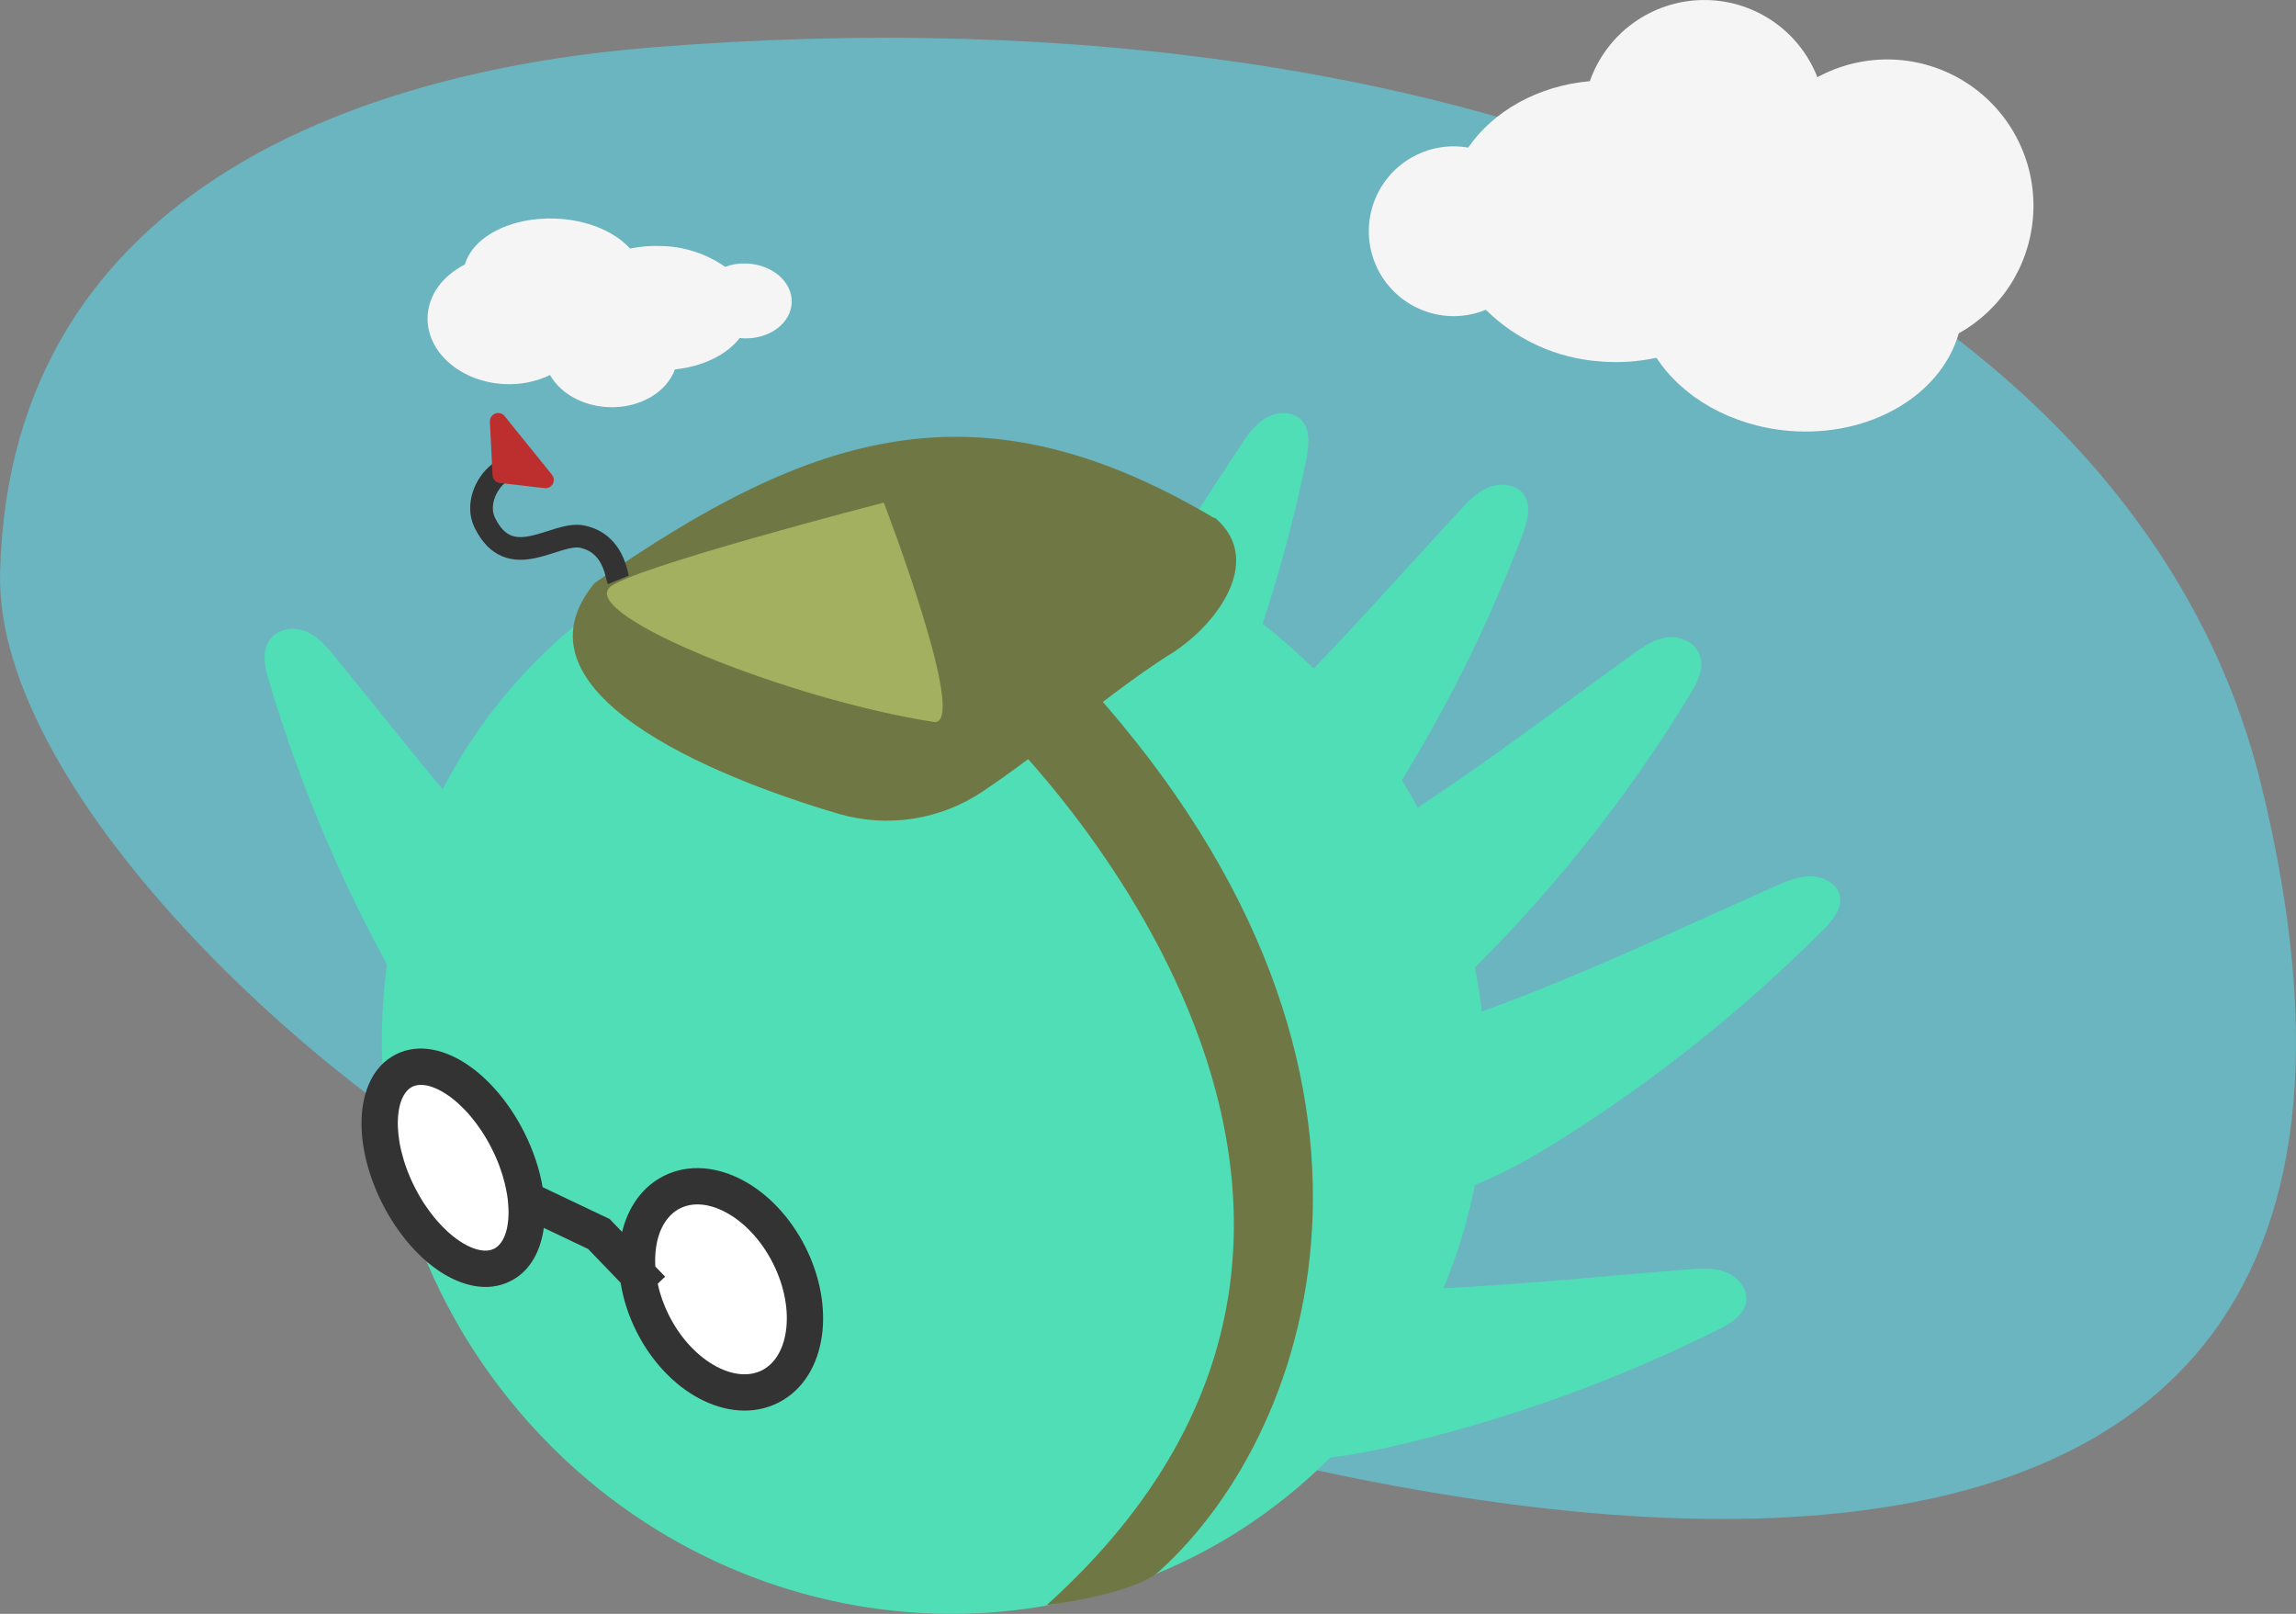 <?xml version="1.0" encoding="UTF-8" standalone="no"?>
<svg
   width="506.206"
   height="355.732"
   viewBox="0 0 506.206 355.732"
   fill="none"
   version="1.1"
   id="svg40"
   sodipodi:docname="skydive.svg"
   inkscape:version="1.1.1 (3bf5ae0d25, 2021-09-20, custom)"
   xmlns:inkscape="http://www.inkscape.org/namespaces/inkscape"
   xmlns:sodipodi="http://sodipodi.sourceforge.net/DTD/sodipodi-0.dtd"
   xmlns="http://www.w3.org/2000/svg"
   xmlns:svg="http://www.w3.org/2000/svg">
  <rect x="0" y="0" width="506.206" height="355.732" fill="#808080" stroke="none"/>
  <defs
     id="defs44" />
  <sodipodi:namedview
     id="namedview42"
     pagecolor="#ffffff"
     bordercolor="#666666"
     borderopacity="1.0"
     inkscape:pageshadow="2"
     inkscape:pageopacity="0.0"
     inkscape:pagecheckerboard="0"
     showgrid="false"
     inkscape:zoom="1.0566502"
     inkscape:cx="107.88811"
     inkscape:cy="110.72727"
     inkscape:window-width="1920"
     inkscape:window-height="1038"
     inkscape:window-x="1920"
     inkscape:window-y="20"
     inkscape:window-maximized="1"
     inkscape:current-layer="svg40" />
  <path
     opacity="0.5"
     d="M 122.204,266.808 C 74.204,244.668 -1.186,175.738 0.014,126.248 2.114,39.568 83.834,15.248 143.724,10.448 c 189.38,-15.27 327.98,53.23 354.78,162.42 57.38,233.77 -219.55,166.21 -376.3,93.94 z"
     fill="#54ebff"
     id="path2" />
  <path
     d="m 216.704,176.548 c 22.11,-23.45 38.91,-51.27 56.7,-78.15 1.57,-2.37 3.23,-4.81 5.67,-6.26 2.44,-1.45 5.92,-1.58 7.88,0.48 1.96,2.06 1.67,5.68 1.06,8.64 -4.966,24.219 -12.682,47.792 -23,70.26 -5.73,12.48 -12.71,25.1 -24.17,32.57 -9.318,-7.983 -17.447,-17.257 -24.14,-27.54 z"
     fill="#50deb6"
     id="path4" />
  <path
     d="m 253.464,180.338 c 25.52,-19.49 46.5,-44.16 68.31,-67.74 1.92,-2.08 3.94,-4.21 6.58,-5.24 2.64,-1.03 6.08,-0.59 7.68,1.76 1.6,2.35 0.74,5.87 -0.34,8.69 -8.75,23.046 -20.115,45.013 -33.87,65.47 -7.64,11.35 -16.52,22.65 -29,28.14 -7.896,-9.389 -14.415,-19.854 -19.36,-31.08 z"
     fill="#50deb6"
     id="path6" />
  <path
     d="m 278.904,197.308 c 29.11,-13.84 54.7,-34.09 80.9,-53 2.31,-1.67 4.73,-3.37 7.55,-3.79 2.82,-0.42 6.16,0.86 7.31,3.65 1.22,3 -0.4,6.19 -2,8.83 -13.033,21.418 -28.551,41.222 -46.23,59 -9.77,9.8 -20.77,19.24 -34.23,21.87 -6.056,-11.534 -10.529,-23.832 -13.3,-36.56 z"
     fill="#50deb6"
     id="path8" />
  <path
     d="m 301.474,230.868 c 31.2,-8.1 60.28,-22.39 89.68,-35.42 2.59,-1.15 5.3,-2.32 8.13,-2.28 2.83,0.04 5.82,1.65 6.37,4.3 0.59,2.82 -1.65,5.45 -3.76,7.56 -17.286,17.304 -36.44,32.634 -57.11,45.71 -11.52,7.3 -24.17,14.11 -37.82,14.5 -3.539,-11.118 -5.389,-22.703 -5.49,-34.37 z"
     fill="#50deb6"
     id="path10" />
  <path
     d="m 285.711,328.235 c 50.702,-42.68 56.052,-119.751 11.95,-172.143 -44.103,-52.392 -120.957,-60.265 -171.659,-17.585 -50.702,42.68 -56.052,119.751 -11.949,172.143 44.102,52.392 120.956,60.265 171.658,17.585 z"
     fill="#50deb6"
     id="path12" />
  <path
     d="m 275.584,283.348 c 32.1,3 64.36,-1 96.49,-3.54 2.83,-0.23 5.78,-0.43 8.42,0.6 2.64,1.03 4.89,3.69 4.49,6.5 -0.43,3 -3.45,4.82 -6.16,6.17 -22.131,11.019 -45.449,19.474 -69.5,25.2 -13.35,3.18 -27.59,5.47 -40.54,1.06 0.547,-12.259 2.837,-24.377 6.8,-35.99 z"
     fill="#50deb6"
     id="path14" />
  <path
     d="m 138.474,216.838 c -24.58,-20.85 -44.11,-47 -64.57,-72 -1.8,-2.21 -3.7,-4.48 -6.32,-5.61 -2.62,-1.13 -6.17,-0.75 -8,1.65 -2,2.56 -1.21,6.09 -0.34,9.05 7.109,24.017 17.024,47.113 29.54,68.81 6.92,12 15.13,24 27.46,30 8.808,-9.588 16.285,-20.317 22.23,-31.9 z"
     fill="#50deb6"
     id="path16" />
  <path
     d="m 143.764,284.177 -11.73,-12.18 -14.2,-6.75"
     fill="#ffffff"
     id="path18" />
  <path
     d="m 169.804,305.61 c 8.286,-4.198 10.148,-17.187 4.157,-29.011 -5.991,-11.823 -17.565,-18.005 -25.851,-13.806 -8.287,4.198 -10.148,17.187 -4.157,29.011 5.991,11.823 17.565,18.005 25.851,13.806 z"
     fill="#ffffff"
     id="path20" />
  <path
     d="m 110.76,278.807 c 6.651,-3.37 7.186,-15.686 1.195,-27.51 -5.991,-11.824 -16.239,-18.677 -22.89,-15.307 -6.65,3.369 -7.186,15.686 -1.195,27.51 5.991,11.824 16.239,18.677 22.89,15.307 z"
     fill="#ffffff"
     id="path22" />
  <path
     fill-rule="evenodd"
     clip-rule="evenodd"
     d="m 98.534,241.271 c -3.591,-2.402 -6.197,-2.455 -7.661,-1.713 -1.463,0.742 -2.962,2.874 -3.149,7.191 -0.182,4.172 0.971,9.528 3.714,14.943 2.744,5.416 6.381,9.513 9.853,11.835 3.592,2.401 6.197,2.454 7.661,1.712 1.464,-0.741 2.962,-2.873 3.15,-7.19 0.181,-4.173 -0.971,-9.529 -3.715,-14.944 -2.744,-5.415 -6.381,-9.512 -9.853,-11.834 z m 4.447,-6.65 c 4.813,3.218 9.295,8.46 12.542,14.868 2.049,4.044 3.432,8.209 4.111,12.185 l 14.776,7.024 2.751,2.857 c 1.262,-5.219 4.231,-9.843 9.141,-12.33 5.625,-2.85 12.005,-1.988 17.479,0.935 5.486,2.93 10.427,8.077 13.748,14.632 3.321,6.555 4.549,13.583 3.667,19.74 -0.88,6.142 -3.959,11.797 -9.584,14.647 -5.625,2.85 -12.006,1.988 -17.479,-0.935 -5.486,-2.93 -10.427,-8.077 -13.748,-14.632 -1.801,-3.555 -2.987,-7.248 -3.554,-10.867 l -7.172,-7.448 -9.765,-4.641 c -0.66,4.853 -2.833,9.443 -7.326,11.72 -5.187,2.628 -11.031,0.939 -15.724,-2.199 -4.812,-3.219 -9.295,-8.46 -12.542,-14.869 -3.247,-6.408 -4.822,-13.123 -4.571,-18.907 0.245,-5.64 2.34,-11.351 7.527,-13.979 5.187,-2.628 11.031,-0.939 15.723,2.199 z m 42.028,48.358 c 0.494,2.293 1.321,4.666 2.512,7.017 2.669,5.269 6.511,9.125 10.381,11.192 3.883,2.073 7.433,2.203 10.094,0.855 2.661,-1.349 4.656,-4.288 5.281,-8.646 0.622,-4.342 -0.215,-9.721 -2.884,-14.989 -2.67,-5.269 -6.512,-9.125 -10.381,-11.192 -3.883,-2.073 -7.433,-2.203 -10.095,-0.855 -2.661,1.349 -4.656,4.288 -5.28,8.645 -0.187,1.301 -0.242,2.694 -0.157,4.149 l 2.165,2.248 z"
     fill="#333333"
     id="path24" />
  <path
     d="m 267.904,114.158 h -0.31 0.05 c -51.77,-30.66 -88.31,-19.29 -136.67,14.45 l 0.15,0.06 h -0.15 c -19.34,23.68 25.65,42.41 53.94,50.72 5.323,1.55 10.921,1.914 16.4,1.065 5.479,-0.848 10.705,-2.888 15.31,-5.975 13.94,-9.3 26.81,-20.87 40.79,-29.92 9.97,-5.82 21.87,-20.67 10.49,-30.4 z"
     fill="#6f7844"
     id="path26" />
  <path
     d="m 218.914,159.128 c 0,0 111.19,105.16 11.84,194.69 0,0 19.1,-2.32 24.85,-7.51 34.8,-31.37 61.65,-112.63 -18.9,-198.73 z"
     fill="#6f7844"
     id="path28" />
  <path
     d="m 136.314,127.818 c -0.48,-1.17 -1,-8 -7.89,-9.52 -6,-1.31 -15.94,8.41 -21.56,-3.12 -1.78,-3.65 0,-8.46 3.2,-10.93"
     stroke="#333333"
     stroke-width="5"
     stroke-miterlimit="10"
     id="path30" />
  <path
     d="m 448.214,48.018 c 0.483,-5.797 -0.612,-11.616 -3.167,-16.841 -2.556,-5.225 -6.477,-9.662 -11.349,-12.839 -4.872,-3.178 -10.513,-4.978 -16.325,-5.21 -5.812,-0.232 -11.579,1.112 -16.689,3.891 -1.989,-5.088 -5.488,-9.446 -10.026,-12.487 -4.539,-3.041 -9.899,-4.621 -15.362,-4.526 -5.462,0.095 -10.765,1.859 -15.195,5.056 -4.43,3.197 -7.776,7.673 -9.587,12.828 -11.38,1 -21.24,6.55 -26.82,14.65 -0.54,-0.09 -1.08,-0.17 -1.64,-0.22 -4.946,-0.412 -9.854,1.157 -13.643,4.363 -3.789,3.206 -6.15,7.786 -6.562,12.732 -0.412,4.946 1.157,9.854 4.363,13.643 3.206,3.789 7.786,6.15 12.732,6.562 2.946,0.249 5.908,-0.21 8.64,-1.34 6.756,6.669 15.671,10.704 25.14,11.38 4.177,0.355 8.383,0.085 12.48,-0.8 5.67,8.69 16.43,15 29.2,16.11 17.85,1.49 33.53,-7.86 37.45,-21.49 4.604,-2.579 8.504,-6.25 11.356,-10.689 2.853,-4.439 4.571,-9.512 5.004,-14.771 z"
     fill="#f5f5f5"
     id="path32" />
  <path
     d="m 94.274,69.818 c -0.28,7.85 7.42,14.5 17.2,14.85 3.381,0.138 6.744,-0.548 9.8,-2 2.25,4 7.16,6.87 13,7.08 6.83,0.24 12.71,-3.3 14.53,-8.32 6.21,-0.64 11.46,-3.25 14.28,-6.92 0.3,0 0.6,0.06 0.9,0.07 5.68,0.2 10.41,-3.33 10.57,-7.89 0.16,-4.56 -4.3,-8.41 -10,-8.61 -1.596,-0.062 -3.188,0.186 -4.69,0.73 -4.149,-2.899 -9.069,-4.494 -14.13,-4.58 -2.291,-0.093 -4.585,0.096 -6.83,0.56 -3.37,-3.74 -9.46,-6.36 -16.5,-6.61 -9.83,-0.35 -18.16,4 -19.9,10.12 -4.81,2.44 -8.05,6.62 -8.23,11.52 z"
     fill="#f5f5f5"
     id="path34" />
  <path
     d="m 134.394,129.478 c -6.29,6.26 39.71,24.73 71.46,29.65 8.05,1.25 -11,-48.35 -11,-48.35 0,0 -56.3,14.55 -60.46,18.7 z"
     fill="#a2b05f"
     id="path36" />
  <path
     d="m 108.594,104.738 -0.58,-11.8 c -0.017,-0.382 0.087,-0.76 0.297,-1.081 0.21,-0.32 0.516,-0.566 0.874,-0.702 0.357,-0.136 0.749,-0.156 1.119,-0.057 0.369,0.099 0.698,0.312 0.94,0.609 l 10.45,12.94 c 0.226,0.28 0.364,0.622 0.395,0.981 0.032,0.359 -0.044,0.72 -0.217,1.036 -0.174,0.316 -0.437,0.573 -0.757,0.739 -0.321,0.166 -0.683,0.234 -1.041,0.194 l -9.87,-1.14 c -0.429,-0.048 -0.828,-0.247 -1.123,-0.563 -0.295,-0.315 -0.468,-0.726 -0.487,-1.157 z"
     fill="#bd2f2f"
     id="path38" />
</svg>
